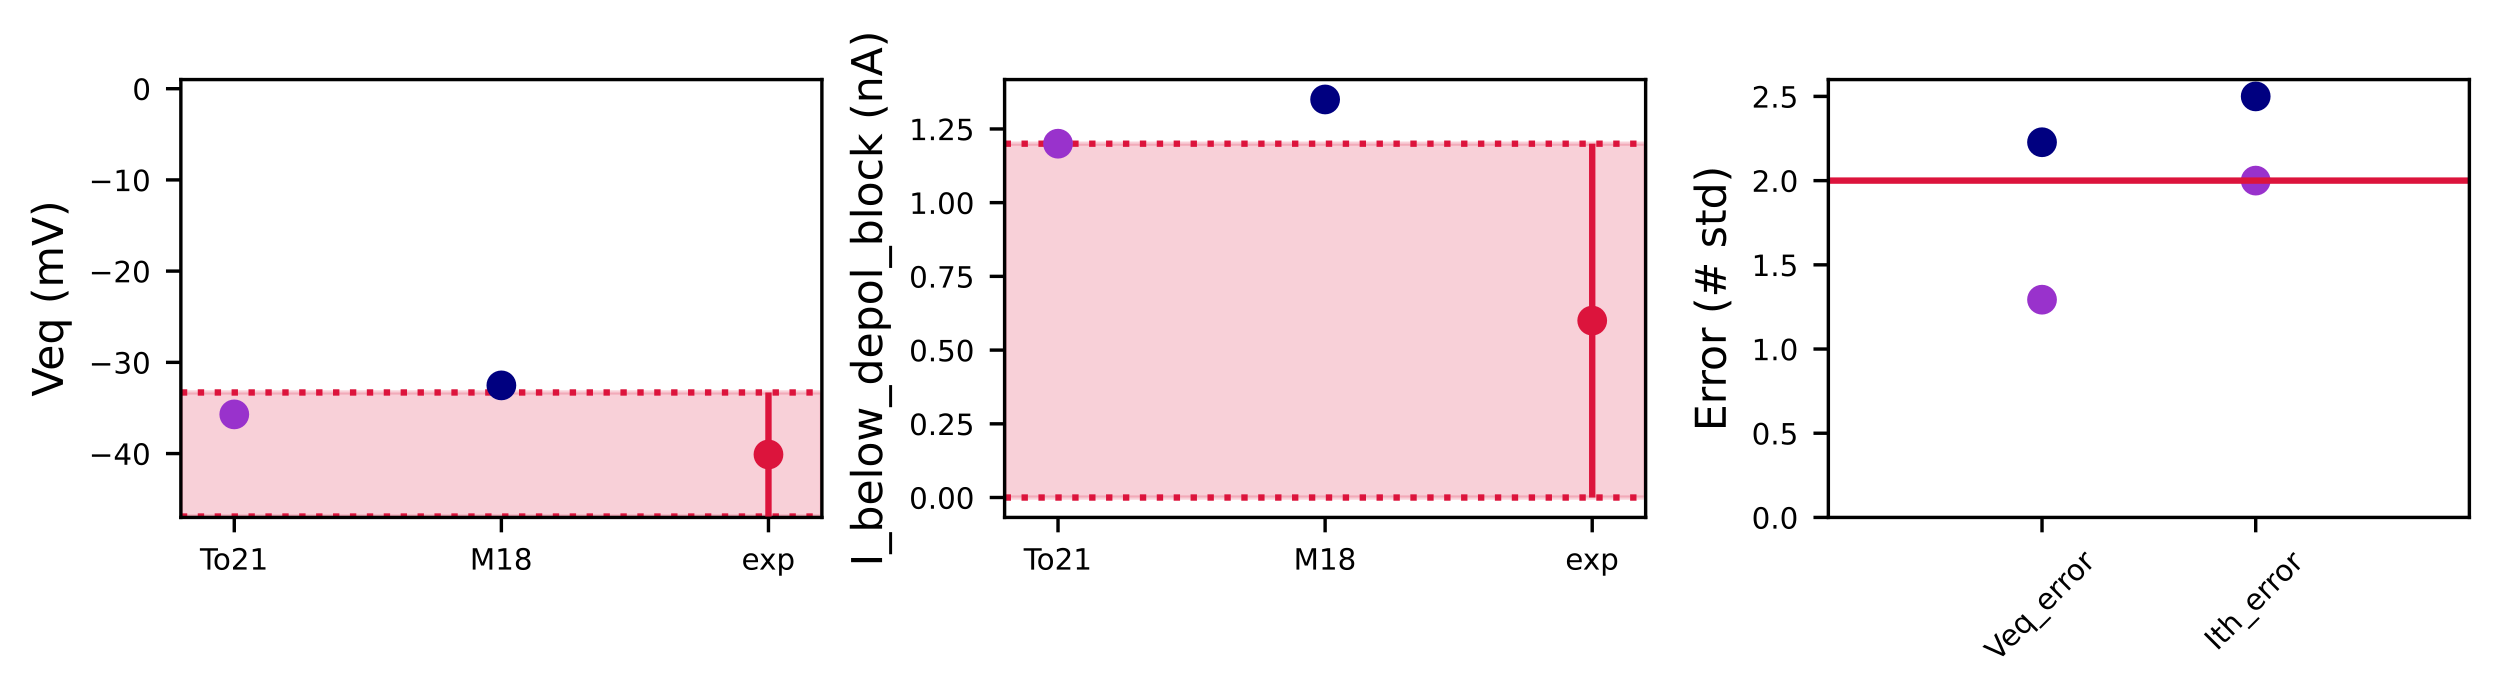 <?xml version="1.0" encoding="utf-8" standalone="no"?>
<!DOCTYPE svg PUBLIC "-//W3C//DTD SVG 1.1//EN"
        "http://www.w3.org/Graphics/SVG/1.1/DTD/svg11.dtd">
<!-- Created with matplotlib (https://matplotlib.org/) -->
<svg xmlns:xlink="http://www.w3.org/1999/xlink" height="164.053pt" version="1.1" viewBox="0 0 587.815 164.053"
     width="587.815pt" xmlns="http://www.w3.org/2000/svg">
    <defs>
        <style type="text/css">*{stroke-linecap:butt;stroke-linejoin:round;}</style>
    </defs>
    <g id="figure_1">
        <g id="patch_1">
            <path d="M 0 164.053
L 587.815 164.053 
L 587.815 0 
L 0 0 
z
" style="fill:#ffffff;"/>
        </g>
        <g id="axes_1">
            <g id="patch_2">
                <path d="M 42.525 121.661
L 193.247 121.661 
L 193.247 18.706 
L 42.525 18.706 
z
" style="fill:#ffffff;"/>
            </g>
            <g id="PolyCollection_1">
                <defs>
                    <path d="M 42.525 -42.607
L 42.525 -71.777 
L 193.247 -71.777 
L 193.247 -42.607 
L 193.247 -42.607 
L 42.525 -42.607 
z
" id="m787f47f85c" style="stroke:#dc143c;stroke-opacity:0.2;"/>
                </defs>
                <g clip-path="url(#pa147761343)">
                    <use style="fill:#dc143c;fill-opacity:0.2;stroke:#dc143c;stroke-opacity:0.2;" x="0"
                         xlink:href="#m787f47f85c" y="164.053"/>
                </g>
            </g>
            <g id="line2d_1">
                <path clip-path="url(#pa147761343)" d="M 42.525 92.276
L 193.247 92.276 
" style="fill:none;stroke:#dc143c;stroke-dasharray:1.5,2.475;stroke-dashoffset:0;stroke-width:1.5;"/>
            </g>
            <g id="line2d_2">
                <path clip-path="url(#pa147761343)" d="M 42.525 121.446
L 193.247 121.446 
" style="fill:none;stroke:#dc143c;stroke-dasharray:1.5,2.475;stroke-dashoffset:0;stroke-width:1.5;"/>
            </g>
            <g id="matplotlib.axis_1">
                <g id="xtick_1">
                    <g id="line2d_3">
                        <defs>
                            <path d="M 0 0
L 0 3.5 
" id="m1de68d883b" style="stroke:#000000;stroke-width:0.8;"/>
                        </defs>
                        <g>
                            <use style="stroke:#000000;stroke-width:0.8;" x="55.085" xlink:href="#m1de68d883b"
                                 y="121.661"/>
                        </g>
                    </g>
                    <g id="text_1">
                        <!-- To21 -->
                        <g transform="translate(47.017 133.934)scale(0.069 -0.069)">
                            <defs>
                                <path d="M -0.297 72.906
L 61.375 72.906 
L 61.375 64.594 
L 35.5 64.594 
L 35.5 0 
L 25.594 0 
L 25.594 64.594 
L -0.297 64.594 
z
" id="DejaVuSans-84"/>
                                <path d="M 30.609 48.391
Q 23.391 48.391 19.188 42.75 
Q 14.984 37.109 14.984 27.297 
Q 14.984 17.484 19.156 11.844 
Q 23.344 6.203 30.609 6.203 
Q 37.797 6.203 41.984 11.859 
Q 46.188 17.531 46.188 27.297 
Q 46.188 37.016 41.984 42.703 
Q 37.797 48.391 30.609 48.391 
z
M 30.609 56 
Q 42.328 56 49.016 48.375 
Q 55.719 40.766 55.719 27.297 
Q 55.719 13.875 49.016 6.219 
Q 42.328 -1.422 30.609 -1.422 
Q 18.844 -1.422 12.172 6.219 
Q 5.516 13.875 5.516 27.297 
Q 5.516 40.766 12.172 48.375 
Q 18.844 56 30.609 56 
z
" id="DejaVuSans-111"/>
                                <path d="M 19.188 8.297
L 53.609 8.297 
L 53.609 0 
L 7.328 0 
L 7.328 8.297 
Q 12.938 14.109 22.625 23.891 
Q 32.328 33.688 34.812 36.531 
Q 39.547 41.844 41.422 45.531 
Q 43.312 49.219 43.312 52.781 
Q 43.312 58.594 39.234 62.25 
Q 35.156 65.922 28.609 65.922 
Q 23.969 65.922 18.812 64.312 
Q 13.672 62.703 7.812 59.422 
L 7.812 69.391 
Q 13.766 71.781 18.938 73 
Q 24.125 74.219 28.422 74.219 
Q 39.75 74.219 46.484 68.547 
Q 53.219 62.891 53.219 53.422 
Q 53.219 48.922 51.531 44.891 
Q 49.859 40.875 45.406 35.406 
Q 44.188 33.984 37.641 27.219 
Q 31.109 20.453 19.188 8.297 
z
" id="DejaVuSans-50"/>
                                <path d="M 12.406 8.297
L 28.516 8.297 
L 28.516 63.922 
L 10.984 60.406 
L 10.984 69.391 
L 28.422 72.906 
L 38.281 72.906 
L 38.281 8.297 
L 54.391 8.297 
L 54.391 0 
L 12.406 0 
z
" id="DejaVuSans-49"/>
                            </defs>
                            <use xlink:href="#DejaVuSans-84"/>
                            <use x="44.084" xlink:href="#DejaVuSans-111"/>
                            <use x="105.266" xlink:href="#DejaVuSans-50"/>
                            <use x="168.889" xlink:href="#DejaVuSans-49"/>
                        </g>
                    </g>
                </g>
                <g id="xtick_2">
                    <g id="line2d_4">
                        <g>
                            <use style="stroke:#000000;stroke-width:0.8;" x="117.886" xlink:href="#m1de68d883b"
                                 y="121.661"/>
                        </g>
                    </g>
                    <g id="text_2">
                        <!-- M18 -->
                        <g transform="translate(110.476 133.934)scale(0.069 -0.069)">
                            <defs>
                                <path d="M 9.812 72.906
L 24.516 72.906 
L 43.109 23.297 
L 61.812 72.906 
L 76.516 72.906 
L 76.516 0 
L 66.891 0 
L 66.891 64.016 
L 48.094 14.016 
L 38.188 14.016 
L 19.391 64.016 
L 19.391 0 
L 9.812 0 
z
" id="DejaVuSans-77"/>
                                <path d="M 31.781 34.625
Q 24.75 34.625 20.719 30.859 
Q 16.703 27.094 16.703 20.516 
Q 16.703 13.922 20.719 10.156 
Q 24.75 6.391 31.781 6.391 
Q 38.812 6.391 42.859 10.172 
Q 46.922 13.969 46.922 20.516 
Q 46.922 27.094 42.891 30.859 
Q 38.875 34.625 31.781 34.625 
z
M 21.922 38.812 
Q 15.578 40.375 12.031 44.719 
Q 8.5 49.078 8.5 55.328 
Q 8.5 64.062 14.719 69.141 
Q 20.953 74.219 31.781 74.219 
Q 42.672 74.219 48.875 69.141 
Q 55.078 64.062 55.078 55.328 
Q 55.078 49.078 51.531 44.719 
Q 48 40.375 41.703 38.812 
Q 48.828 37.156 52.797 32.312 
Q 56.781 27.484 56.781 20.516 
Q 56.781 9.906 50.312 4.234 
Q 43.844 -1.422 31.781 -1.422 
Q 19.734 -1.422 13.25 4.234 
Q 6.781 9.906 6.781 20.516 
Q 6.781 27.484 10.781 32.312 
Q 14.797 37.156 21.922 38.812 
z
M 18.312 54.391 
Q 18.312 48.734 21.844 45.562 
Q 25.391 42.391 31.781 42.391 
Q 38.141 42.391 41.719 45.562 
Q 45.312 48.734 45.312 54.391 
Q 45.312 60.062 41.719 63.234 
Q 38.141 66.406 31.781 66.406 
Q 25.391 66.406 21.844 63.234 
Q 18.312 60.062 18.312 54.391 
z
" id="DejaVuSans-56"/>
                            </defs>
                            <use xlink:href="#DejaVuSans-77"/>
                            <use x="86.279" xlink:href="#DejaVuSans-49"/>
                            <use x="149.902" xlink:href="#DejaVuSans-56"/>
                        </g>
                    </g>
                </g>
                <g id="xtick_3">
                    <g id="line2d_5">
                        <g>
                            <use style="stroke:#000000;stroke-width:0.8;" x="180.687" xlink:href="#m1de68d883b"
                                 y="121.661"/>
                        </g>
                    </g>
                    <g id="text_3">
                        <!-- exp -->
                        <g transform="translate(174.356 133.934)scale(0.069 -0.069)">
                            <defs>
                                <path d="M 56.203 29.594
L 56.203 25.203 
L 14.891 25.203 
Q 15.484 15.922 20.484 11.062 
Q 25.484 6.203 34.422 6.203 
Q 39.594 6.203 44.453 7.469 
Q 49.312 8.734 54.109 11.281 
L 54.109 2.781 
Q 49.266 0.734 44.188 -0.344 
Q 39.109 -1.422 33.891 -1.422 
Q 20.797 -1.422 13.156 6.188 
Q 5.516 13.812 5.516 26.812 
Q 5.516 40.234 12.766 48.109 
Q 20.016 56 32.328 56 
Q 43.359 56 49.781 48.891 
Q 56.203 41.797 56.203 29.594 
z
M 47.219 32.234 
Q 47.125 39.594 43.094 43.984 
Q 39.062 48.391 32.422 48.391 
Q 24.906 48.391 20.391 44.141 
Q 15.875 39.891 15.188 32.172 
z
" id="DejaVuSans-101"/>
                                <path d="M 54.891 54.688
L 35.109 28.078 
L 55.906 0 
L 45.312 0 
L 29.391 21.484 
L 13.484 0 
L 2.875 0 
L 24.125 28.609 
L 4.688 54.688 
L 15.281 54.688 
L 29.781 35.203 
L 44.281 54.688 
z
" id="DejaVuSans-120"/>
                                <path d="M 18.109 8.203
L 18.109 -20.797 
L 9.078 -20.797 
L 9.078 54.688 
L 18.109 54.688 
L 18.109 46.391 
Q 20.953 51.266 25.266 53.625 
Q 29.594 56 35.594 56 
Q 45.562 56 51.781 48.094 
Q 58.016 40.188 58.016 27.297 
Q 58.016 14.406 51.781 6.484 
Q 45.562 -1.422 35.594 -1.422 
Q 29.594 -1.422 25.266 0.953 
Q 20.953 3.328 18.109 8.203 
z
M 48.688 27.297 
Q 48.688 37.203 44.609 42.844 
Q 40.531 48.484 33.406 48.484 
Q 26.266 48.484 22.188 42.844 
Q 18.109 37.203 18.109 27.297 
Q 18.109 17.391 22.188 11.75 
Q 26.266 6.109 33.406 6.109 
Q 40.531 6.109 44.609 11.75 
Q 48.688 17.391 48.688 27.297 
z
" id="DejaVuSans-112"/>
                            </defs>
                            <use xlink:href="#DejaVuSans-101"/>
                            <use x="59.773" xlink:href="#DejaVuSans-120"/>
                            <use x="118.953" xlink:href="#DejaVuSans-112"/>
                        </g>
                    </g>
                </g>
            </g>
            <g id="matplotlib.axis_2">
                <g id="ytick_1">
                    <g id="line2d_6">
                        <defs>
                            <path d="M 0 0
L -3.5 0 
" id="mc9e372efeb" style="stroke:#000000;stroke-width:0.8;"/>
                        </defs>
                        <g>
                            <use style="stroke:#000000;stroke-width:0.8;" x="42.525" xlink:href="#mc9e372efeb"
                                 y="106.647"/>
                        </g>
                    </g>
                    <g id="text_4">
                        <!-- −40 -->
                        <g transform="translate(20.878 109.283)scale(0.069 -0.069)">
                            <defs>
                                <path d="M 10.594 35.5
L 73.188 35.5 
L 73.188 27.203 
L 10.594 27.203 
z
" id="DejaVuSans-8722"/>
                                <path d="M 37.797 64.312
L 12.891 25.391 
L 37.797 25.391 
z
M 35.203 72.906 
L 47.609 72.906 
L 47.609 25.391 
L 58.016 25.391 
L 58.016 17.188 
L 47.609 17.188 
L 47.609 0 
L 37.797 0 
L 37.797 17.188 
L 4.891 17.188 
L 4.891 26.703 
z
" id="DejaVuSans-52"/>
                                <path d="M 31.781 66.406
Q 24.172 66.406 20.328 58.906 
Q 16.5 51.422 16.5 36.375 
Q 16.5 21.391 20.328 13.891 
Q 24.172 6.391 31.781 6.391 
Q 39.453 6.391 43.281 13.891 
Q 47.125 21.391 47.125 36.375 
Q 47.125 51.422 43.281 58.906 
Q 39.453 66.406 31.781 66.406 
z
M 31.781 74.219 
Q 44.047 74.219 50.516 64.516 
Q 56.984 54.828 56.984 36.375 
Q 56.984 17.969 50.516 8.266 
Q 44.047 -1.422 31.781 -1.422 
Q 19.531 -1.422 13.062 8.266 
Q 6.594 17.969 6.594 36.375 
Q 6.594 54.828 13.062 64.516 
Q 19.531 74.219 31.781 74.219 
z
" id="DejaVuSans-48"/>
                            </defs>
                            <use xlink:href="#DejaVuSans-8722"/>
                            <use x="83.789" xlink:href="#DejaVuSans-52"/>
                            <use x="147.412" xlink:href="#DejaVuSans-48"/>
                        </g>
                    </g>
                </g>
                <g id="ytick_2">
                    <g id="line2d_7">
                        <g>
                            <use style="stroke:#000000;stroke-width:0.8;" x="42.525" xlink:href="#mc9e372efeb"
                                 y="85.198"/>
                        </g>
                    </g>
                    <g id="text_5">
                        <!-- −30 -->
                        <g transform="translate(20.878 87.834)scale(0.069 -0.069)">
                            <defs>
                                <path d="M 40.578 39.312
Q 47.656 37.797 51.625 33 
Q 55.609 28.219 55.609 21.188 
Q 55.609 10.406 48.188 4.484 
Q 40.766 -1.422 27.094 -1.422 
Q 22.516 -1.422 17.656 -0.516 
Q 12.797 0.391 7.625 2.203 
L 7.625 11.719 
Q 11.719 9.328 16.594 8.109 
Q 21.484 6.891 26.812 6.891 
Q 36.078 6.891 40.938 10.547 
Q 45.797 14.203 45.797 21.188 
Q 45.797 27.641 41.281 31.266 
Q 36.766 34.906 28.719 34.906 
L 20.219 34.906 
L 20.219 43.016 
L 29.109 43.016 
Q 36.375 43.016 40.234 45.922 
Q 44.094 48.828 44.094 54.297 
Q 44.094 59.906 40.109 62.906 
Q 36.141 65.922 28.719 65.922 
Q 24.656 65.922 20.016 65.031 
Q 15.375 64.156 9.812 62.312 
L 9.812 71.094 
Q 15.438 72.656 20.344 73.438 
Q 25.25 74.219 29.594 74.219 
Q 40.828 74.219 47.359 69.109 
Q 53.906 64.016 53.906 55.328 
Q 53.906 49.266 50.438 45.094 
Q 46.969 40.922 40.578 39.312 
z
" id="DejaVuSans-51"/>
                            </defs>
                            <use xlink:href="#DejaVuSans-8722"/>
                            <use x="83.789" xlink:href="#DejaVuSans-51"/>
                            <use x="147.412" xlink:href="#DejaVuSans-48"/>
                        </g>
                    </g>
                </g>
                <g id="ytick_3">
                    <g id="line2d_8">
                        <g>
                            <use style="stroke:#000000;stroke-width:0.8;" x="42.525" xlink:href="#mc9e372efeb"
                                 y="63.749"/>
                        </g>
                    </g>
                    <g id="text_6">
                        <!-- −20 -->
                        <g transform="translate(20.878 66.386)scale(0.069 -0.069)">
                            <use xlink:href="#DejaVuSans-8722"/>
                            <use x="83.789" xlink:href="#DejaVuSans-50"/>
                            <use x="147.412" xlink:href="#DejaVuSans-48"/>
                        </g>
                    </g>
                </g>
                <g id="ytick_4">
                    <g id="line2d_9">
                        <g>
                            <use style="stroke:#000000;stroke-width:0.8;" x="42.525" xlink:href="#mc9e372efeb"
                                 y="42.3"/>
                        </g>
                    </g>
                    <g id="text_7">
                        <!-- −10 -->
                        <g transform="translate(20.878 44.937)scale(0.069 -0.069)">
                            <use xlink:href="#DejaVuSans-8722"/>
                            <use x="83.789" xlink:href="#DejaVuSans-49"/>
                            <use x="147.412" xlink:href="#DejaVuSans-48"/>
                        </g>
                    </g>
                </g>
                <g id="ytick_5">
                    <g id="line2d_10">
                        <g>
                            <use style="stroke:#000000;stroke-width:0.8;" x="42.525" xlink:href="#mc9e372efeb"
                                 y="20.851"/>
                        </g>
                    </g>
                    <g id="text_8">
                        <!-- 0 -->
                        <g transform="translate(31.109 23.488)scale(0.069 -0.069)">
                            <use xlink:href="#DejaVuSans-48"/>
                        </g>
                    </g>
                </g>
                <g id="text_9">
                    <!-- Veq (mV) -->
                    <g transform="translate(14.798 93.248)rotate(-90)scale(0.1 -0.1)">
                        <defs>
                            <path d="M 28.609 0
L 0.781 72.906 
L 11.078 72.906 
L 34.188 11.531 
L 57.328 72.906 
L 67.578 72.906 
L 39.797 0 
z
" id="DejaVuSans-86"/>
                            <path d="M 14.797 27.297
Q 14.797 17.391 18.875 11.75 
Q 22.953 6.109 30.078 6.109 
Q 37.203 6.109 41.297 11.75 
Q 45.406 17.391 45.406 27.297 
Q 45.406 37.203 41.297 42.844 
Q 37.203 48.484 30.078 48.484 
Q 22.953 48.484 18.875 42.844 
Q 14.797 37.203 14.797 27.297 
z
M 45.406 8.203 
Q 42.578 3.328 38.25 0.953 
Q 33.938 -1.422 27.875 -1.422 
Q 17.969 -1.422 11.734 6.484 
Q 5.516 14.406 5.516 27.297 
Q 5.516 40.188 11.734 48.094 
Q 17.969 56 27.875 56 
Q 33.938 56 38.25 53.625 
Q 42.578 51.266 45.406 46.391 
L 45.406 54.688 
L 54.391 54.688 
L 54.391 -20.797 
L 45.406 -20.797 
z
" id="DejaVuSans-113"/>
                            <path id="DejaVuSans-32"/>
                            <path d="M 31 75.875
Q 24.469 64.656 21.281 53.656 
Q 18.109 42.672 18.109 31.391 
Q 18.109 20.125 21.312 9.062 
Q 24.516 -2 31 -13.188 
L 23.188 -13.188 
Q 15.875 -1.703 12.234 9.375 
Q 8.594 20.453 8.594 31.391 
Q 8.594 42.281 12.203 53.312 
Q 15.828 64.359 23.188 75.875 
z
" id="DejaVuSans-40"/>
                            <path d="M 52 44.188
Q 55.375 50.25 60.062 53.125 
Q 64.75 56 71.094 56 
Q 79.641 56 84.281 50.016 
Q 88.922 44.047 88.922 33.016 
L 88.922 0 
L 79.891 0 
L 79.891 32.719 
Q 79.891 40.578 77.094 44.375 
Q 74.312 48.188 68.609 48.188 
Q 61.625 48.188 57.562 43.547 
Q 53.516 38.922 53.516 30.906 
L 53.516 0 
L 44.484 0 
L 44.484 32.719 
Q 44.484 40.625 41.703 44.406 
Q 38.922 48.188 33.109 48.188 
Q 26.219 48.188 22.156 43.531 
Q 18.109 38.875 18.109 30.906 
L 18.109 0 
L 9.078 0 
L 9.078 54.688 
L 18.109 54.688 
L 18.109 46.188 
Q 21.188 51.219 25.484 53.609 
Q 29.781 56 35.688 56 
Q 41.656 56 45.828 52.969 
Q 50 49.953 52 44.188 
z
" id="DejaVuSans-109"/>
                            <path d="M 8.016 75.875
L 15.828 75.875 
Q 23.141 64.359 26.781 53.312 
Q 30.422 42.281 30.422 31.391 
Q 30.422 20.453 26.781 9.375 
Q 23.141 -1.703 15.828 -13.188 
L 8.016 -13.188 
Q 14.5 -2 17.703 9.062 
Q 20.906 20.125 20.906 31.391 
Q 20.906 42.672 17.703 53.656 
Q 14.5 64.656 8.016 75.875 
z
" id="DejaVuSans-41"/>
                        </defs>
                        <use xlink:href="#DejaVuSans-86"/>
                        <use x="60.658" xlink:href="#DejaVuSans-101"/>
                        <use x="122.182" xlink:href="#DejaVuSans-113"/>
                        <use x="185.658" xlink:href="#DejaVuSans-32"/>
                        <use x="217.445" xlink:href="#DejaVuSans-40"/>
                        <use x="256.459" xlink:href="#DejaVuSans-109"/>
                        <use x="353.871" xlink:href="#DejaVuSans-86"/>
                        <use x="422.279" xlink:href="#DejaVuSans-41"/>
                    </g>
                </g>
            </g>
            <g id="line2d_11">
                <defs>
                    <path d="M 0 3
C 0.796 3 1.559 2.684 2.121 2.121 
C 2.684 1.559 3 0.796 3 0 
C 3 -0.796 2.684 -1.559 2.121 -2.121 
C 1.559 -2.684 0.796 -3 0 -3 
C -0.796 -3 -1.559 -2.684 -2.121 -2.121 
C -2.684 -1.559 -3 -0.796 -3 0 
C -3 0.796 -2.684 1.559 -2.121 2.121 
C -1.559 2.684 -0.796 3 0 3 
z
" id="m665c081717" style="stroke:#9932cc;"/>
                </defs>
                <g clip-path="url(#pa147761343)">
                    <use style="fill:#9932cc;stroke:#9932cc;" x="55.085" xlink:href="#m665c081717" y="97.433"/>
                </g>
            </g>
            <g id="line2d_12">
                <defs>
                    <path d="M 0 3
C 0.796 3 1.559 2.684 2.121 2.121 
C 2.684 1.559 3 0.796 3 0 
C 3 -0.796 2.684 -1.559 2.121 -2.121 
C 1.559 -2.684 0.796 -3 0 -3 
C -0.796 -3 -1.559 -2.684 -2.121 -2.121 
C -2.684 -1.559 -3 -0.796 -3 0 
C -3 0.796 -2.684 1.559 -2.121 2.121 
C -1.559 2.684 -0.796 3 0 3 
z
" id="mf4539ecb04" style="stroke:#000080;"/>
                </defs>
                <g clip-path="url(#pa147761343)">
                    <use style="fill:#000080;stroke:#000080;" x="117.886" xlink:href="#mf4539ecb04" y="90.614"/>
                </g>
            </g>
            <g id="patch_3">
                <path d="M 42.525 121.661
L 42.525 18.706 
" style="fill:none;stroke:#000000;stroke-linecap:square;stroke-linejoin:miter;stroke-width:0.8;"/>
            </g>
            <g id="patch_4">
                <path d="M 193.247 121.661
L 193.247 18.706 
" style="fill:none;stroke:#000000;stroke-linecap:square;stroke-linejoin:miter;stroke-width:0.8;"/>
            </g>
            <g id="patch_5">
                <path d="M 42.525 121.661
L 193.247 121.661 
" style="fill:none;stroke:#000000;stroke-linecap:square;stroke-linejoin:miter;stroke-width:0.8;"/>
            </g>
            <g id="patch_6">
                <path d="M 42.525 18.706
L 193.247 18.706 
" style="fill:none;stroke:#000000;stroke-linecap:square;stroke-linejoin:miter;stroke-width:0.8;"/>
            </g>
            <g id="LineCollection_1">
                <path clip-path="url(#pa147761343)" d="M 180.687 121.446
L 180.687 92.276 
" style="fill:none;stroke:#dc143c;stroke-width:1.5;"/>
            </g>
            <g id="line2d_13">
                <defs>
                    <path d="M 0 3
C 0.796 3 1.559 2.684 2.121 2.121 
C 2.684 1.559 3 0.796 3 0 
C 3 -0.796 2.684 -1.559 2.121 -2.121 
C 1.559 -2.684 0.796 -3 0 -3 
C -0.796 -3 -1.559 -2.684 -2.121 -2.121 
C -2.684 -1.559 -3 -0.796 -3 0 
C -3 0.796 -2.684 1.559 -2.121 2.121 
C -1.559 2.684 -0.796 3 0 3 
z
" id="m6e69b806d3" style="stroke:#dc143c;"/>
                </defs>
                <g clip-path="url(#pa147761343)">
                    <use style="fill:#dc143c;stroke:#dc143c;" x="180.687" xlink:href="#m6e69b806d3" y="106.861"/>
                </g>
            </g>
        </g>
        <g id="axes_2">
            <g id="patch_7">
                <path d="M 236.209 121.661
L 386.931 121.661 
L 386.931 18.706 
L 236.209 18.706 
z
" style="fill:#ffffff;"/>
            </g>
            <g id="PolyCollection_2">
                <defs>
                    <path d="M 236.209 -47.072
L 236.209 -130.268 
L 386.931 -130.268 
L 386.931 -47.072 
L 386.931 -47.072 
L 236.209 -47.072 
z
" id="m2ee4c08c27" style="stroke:#dc143c;stroke-opacity:0.2;"/>
                </defs>
                <g clip-path="url(#p641a1b8473)">
                    <use style="fill:#dc143c;fill-opacity:0.2;stroke:#dc143c;stroke-opacity:0.2;" x="0"
                         xlink:href="#m2ee4c08c27" y="164.053"/>
                </g>
            </g>
            <g id="line2d_14">
                <path clip-path="url(#p641a1b8473)" d="M 236.209 33.786
L 386.931 33.786 
" style="fill:none;stroke:#dc143c;stroke-dasharray:1.5,2.475;stroke-dashoffset:0;stroke-width:1.5;"/>
            </g>
            <g id="line2d_15">
                <path clip-path="url(#p641a1b8473)" d="M 236.209 116.981
L 386.931 116.981 
" style="fill:none;stroke:#dc143c;stroke-dasharray:1.5,2.475;stroke-dashoffset:0;stroke-width:1.5;"/>
            </g>
            <g id="matplotlib.axis_3">
                <g id="xtick_4">
                    <g id="line2d_16">
                        <g>
                            <use style="stroke:#000000;stroke-width:0.8;" x="248.769" xlink:href="#m1de68d883b"
                                 y="121.661"/>
                        </g>
                    </g>
                    <g id="text_10">
                        <!-- To21 -->
                        <g transform="translate(240.7 133.934)scale(0.069 -0.069)">
                            <use xlink:href="#DejaVuSans-84"/>
                            <use x="44.084" xlink:href="#DejaVuSans-111"/>
                            <use x="105.266" xlink:href="#DejaVuSans-50"/>
                            <use x="168.889" xlink:href="#DejaVuSans-49"/>
                        </g>
                    </g>
                </g>
                <g id="xtick_5">
                    <g id="line2d_17">
                        <g>
                            <use style="stroke:#000000;stroke-width:0.8;" x="311.57" xlink:href="#m1de68d883b"
                                 y="121.661"/>
                        </g>
                    </g>
                    <g id="text_11">
                        <!-- M18 -->
                        <g transform="translate(304.16 133.934)scale(0.069 -0.069)">
                            <use xlink:href="#DejaVuSans-77"/>
                            <use x="86.279" xlink:href="#DejaVuSans-49"/>
                            <use x="149.902" xlink:href="#DejaVuSans-56"/>
                        </g>
                    </g>
                </g>
                <g id="xtick_6">
                    <g id="line2d_18">
                        <g>
                            <use style="stroke:#000000;stroke-width:0.8;" x="374.371" xlink:href="#m1de68d883b"
                                 y="121.661"/>
                        </g>
                    </g>
                    <g id="text_12">
                        <!-- exp -->
                        <g transform="translate(368.04 133.934)scale(0.069 -0.069)">
                            <use xlink:href="#DejaVuSans-101"/>
                            <use x="59.773" xlink:href="#DejaVuSans-120"/>
                            <use x="118.953" xlink:href="#DejaVuSans-112"/>
                        </g>
                    </g>
                </g>
            </g>
            <g id="matplotlib.axis_4">
                <g id="ytick_6">
                    <g id="line2d_19">
                        <g>
                            <use style="stroke:#000000;stroke-width:0.8;" x="236.209" xlink:href="#mc9e372efeb"
                                 y="116.981"/>
                        </g>
                    </g>
                    <g id="text_13">
                        <!-- 0.00 -->
                        <g transform="translate(213.756 119.618)scale(0.069 -0.069)">
                            <defs>
                                <path d="M 10.688 12.406
L 21 12.406 
L 21 0 
L 10.688 0 
z
" id="DejaVuSans-46"/>
                            </defs>
                            <use xlink:href="#DejaVuSans-48"/>
                            <use x="63.623" xlink:href="#DejaVuSans-46"/>
                            <use x="95.41" xlink:href="#DejaVuSans-48"/>
                            <use x="159.033" xlink:href="#DejaVuSans-48"/>
                        </g>
                    </g>
                </g>
                <g id="ytick_7">
                    <g id="line2d_20">
                        <g>
                            <use style="stroke:#000000;stroke-width:0.8;" x="236.209" xlink:href="#mc9e372efeb"
                                 y="99.649"/>
                        </g>
                    </g>
                    <g id="text_14">
                        <!-- 0.25 -->
                        <g transform="translate(213.756 102.285)scale(0.069 -0.069)">
                            <defs>
                                <path d="M 10.797 72.906
L 49.516 72.906 
L 49.516 64.594 
L 19.828 64.594 
L 19.828 46.734 
Q 21.969 47.469 24.109 47.828 
Q 26.266 48.188 28.422 48.188 
Q 40.625 48.188 47.75 41.5 
Q 54.891 34.812 54.891 23.391 
Q 54.891 11.625 47.562 5.094 
Q 40.234 -1.422 26.906 -1.422 
Q 22.312 -1.422 17.547 -0.641 
Q 12.797 0.141 7.719 1.703 
L 7.719 11.625 
Q 12.109 9.234 16.797 8.062 
Q 21.484 6.891 26.703 6.891 
Q 35.156 6.891 40.078 11.328 
Q 45.016 15.766 45.016 23.391 
Q 45.016 31 40.078 35.438 
Q 35.156 39.891 26.703 39.891 
Q 22.75 39.891 18.812 39.016 
Q 14.891 38.141 10.797 36.281 
z
" id="DejaVuSans-53"/>
                            </defs>
                            <use xlink:href="#DejaVuSans-48"/>
                            <use x="63.623" xlink:href="#DejaVuSans-46"/>
                            <use x="95.41" xlink:href="#DejaVuSans-50"/>
                            <use x="159.033" xlink:href="#DejaVuSans-53"/>
                        </g>
                    </g>
                </g>
                <g id="ytick_8">
                    <g id="line2d_21">
                        <g>
                            <use style="stroke:#000000;stroke-width:0.8;" x="236.209" xlink:href="#mc9e372efeb"
                                 y="82.316"/>
                        </g>
                    </g>
                    <g id="text_15">
                        <!-- 0.50 -->
                        <g transform="translate(213.756 84.953)scale(0.069 -0.069)">
                            <use xlink:href="#DejaVuSans-48"/>
                            <use x="63.623" xlink:href="#DejaVuSans-46"/>
                            <use x="95.41" xlink:href="#DejaVuSans-53"/>
                            <use x="159.033" xlink:href="#DejaVuSans-48"/>
                        </g>
                    </g>
                </g>
                <g id="ytick_9">
                    <g id="line2d_22">
                        <g>
                            <use style="stroke:#000000;stroke-width:0.8;" x="236.209" xlink:href="#mc9e372efeb"
                                 y="64.984"/>
                        </g>
                    </g>
                    <g id="text_16">
                        <!-- 0.75 -->
                        <g transform="translate(213.756 67.621)scale(0.069 -0.069)">
                            <defs>
                                <path d="M 8.203 72.906
L 55.078 72.906 
L 55.078 68.703 
L 28.609 0 
L 18.312 0 
L 43.219 64.594 
L 8.203 64.594 
z
" id="DejaVuSans-55"/>
                            </defs>
                            <use xlink:href="#DejaVuSans-48"/>
                            <use x="63.623" xlink:href="#DejaVuSans-46"/>
                            <use x="95.41" xlink:href="#DejaVuSans-55"/>
                            <use x="159.033" xlink:href="#DejaVuSans-53"/>
                        </g>
                    </g>
                </g>
                <g id="ytick_10">
                    <g id="line2d_23">
                        <g>
                            <use style="stroke:#000000;stroke-width:0.8;" x="236.209" xlink:href="#mc9e372efeb"
                                 y="47.651"/>
                        </g>
                    </g>
                    <g id="text_17">
                        <!-- 1.00 -->
                        <g transform="translate(213.756 50.288)scale(0.069 -0.069)">
                            <use xlink:href="#DejaVuSans-49"/>
                            <use x="63.623" xlink:href="#DejaVuSans-46"/>
                            <use x="95.41" xlink:href="#DejaVuSans-48"/>
                            <use x="159.033" xlink:href="#DejaVuSans-48"/>
                        </g>
                    </g>
                </g>
                <g id="ytick_11">
                    <g id="line2d_24">
                        <g>
                            <use style="stroke:#000000;stroke-width:0.8;" x="236.209" xlink:href="#mc9e372efeb"
                                 y="30.319"/>
                        </g>
                    </g>
                    <g id="text_18">
                        <!-- 1.25 -->
                        <g transform="translate(213.756 32.956)scale(0.069 -0.069)">
                            <use xlink:href="#DejaVuSans-49"/>
                            <use x="63.623" xlink:href="#DejaVuSans-46"/>
                            <use x="95.41" xlink:href="#DejaVuSans-50"/>
                            <use x="159.033" xlink:href="#DejaVuSans-53"/>
                        </g>
                    </g>
                </g>
                <g id="text_19">
                    <!-- I_below_depol_block (nA) -->
                    <g transform="translate(207.398 133.167)rotate(-90)scale(0.1 -0.1)">
                        <defs>
                            <path d="M 9.812 72.906
L 19.672 72.906 
L 19.672 0 
L 9.812 0 
z
" id="DejaVuSans-73"/>
                            <path d="M 50.984 -16.609
L 50.984 -23.578 
L -0.984 -23.578 
L -0.984 -16.609 
z
" id="DejaVuSans-95"/>
                            <path d="M 48.688 27.297
Q 48.688 37.203 44.609 42.844 
Q 40.531 48.484 33.406 48.484 
Q 26.266 48.484 22.188 42.844 
Q 18.109 37.203 18.109 27.297 
Q 18.109 17.391 22.188 11.75 
Q 26.266 6.109 33.406 6.109 
Q 40.531 6.109 44.609 11.75 
Q 48.688 17.391 48.688 27.297 
z
M 18.109 46.391 
Q 20.953 51.266 25.266 53.625 
Q 29.594 56 35.594 56 
Q 45.562 56 51.781 48.094 
Q 58.016 40.188 58.016 27.297 
Q 58.016 14.406 51.781 6.484 
Q 45.562 -1.422 35.594 -1.422 
Q 29.594 -1.422 25.266 0.953 
Q 20.953 3.328 18.109 8.203 
L 18.109 0 
L 9.078 0 
L 9.078 75.984 
L 18.109 75.984 
z
" id="DejaVuSans-98"/>
                            <path d="M 9.422 75.984
L 18.406 75.984 
L 18.406 0 
L 9.422 0 
z
" id="DejaVuSans-108"/>
                            <path d="M 4.203 54.688
L 13.188 54.688 
L 24.422 12.016 
L 35.594 54.688 
L 46.188 54.688 
L 57.422 12.016 
L 68.609 54.688 
L 77.594 54.688 
L 63.281 0 
L 52.688 0 
L 40.922 44.828 
L 29.109 0 
L 18.5 0 
z
" id="DejaVuSans-119"/>
                            <path d="M 45.406 46.391
L 45.406 75.984 
L 54.391 75.984 
L 54.391 0 
L 45.406 0 
L 45.406 8.203 
Q 42.578 3.328 38.25 0.953 
Q 33.938 -1.422 27.875 -1.422 
Q 17.969 -1.422 11.734 6.484 
Q 5.516 14.406 5.516 27.297 
Q 5.516 40.188 11.734 48.094 
Q 17.969 56 27.875 56 
Q 33.938 56 38.25 53.625 
Q 42.578 51.266 45.406 46.391 
z
M 14.797 27.297 
Q 14.797 17.391 18.875 11.75 
Q 22.953 6.109 30.078 6.109 
Q 37.203 6.109 41.297 11.75 
Q 45.406 17.391 45.406 27.297 
Q 45.406 37.203 41.297 42.844 
Q 37.203 48.484 30.078 48.484 
Q 22.953 48.484 18.875 42.844 
Q 14.797 37.203 14.797 27.297 
z
" id="DejaVuSans-100"/>
                            <path d="M 48.781 52.594
L 48.781 44.188 
Q 44.969 46.297 41.141 47.344 
Q 37.312 48.391 33.406 48.391 
Q 24.656 48.391 19.812 42.844 
Q 14.984 37.312 14.984 27.297 
Q 14.984 17.281 19.812 11.734 
Q 24.656 6.203 33.406 6.203 
Q 37.312 6.203 41.141 7.25 
Q 44.969 8.297 48.781 10.406 
L 48.781 2.094 
Q 45.016 0.344 40.984 -0.531 
Q 36.969 -1.422 32.422 -1.422 
Q 20.062 -1.422 12.781 6.344 
Q 5.516 14.109 5.516 27.297 
Q 5.516 40.672 12.859 48.328 
Q 20.219 56 33.016 56 
Q 37.156 56 41.109 55.141 
Q 45.062 54.297 48.781 52.594 
z
" id="DejaVuSans-99"/>
                            <path d="M 9.078 75.984
L 18.109 75.984 
L 18.109 31.109 
L 44.922 54.688 
L 56.391 54.688 
L 27.391 29.109 
L 57.625 0 
L 45.906 0 
L 18.109 26.703 
L 18.109 0 
L 9.078 0 
z
" id="DejaVuSans-107"/>
                            <path d="M 54.891 33.016
L 54.891 0 
L 45.906 0 
L 45.906 32.719 
Q 45.906 40.484 42.875 44.328 
Q 39.844 48.188 33.797 48.188 
Q 26.516 48.188 22.312 43.547 
Q 18.109 38.922 18.109 30.906 
L 18.109 0 
L 9.078 0 
L 9.078 54.688 
L 18.109 54.688 
L 18.109 46.188 
Q 21.344 51.125 25.703 53.562 
Q 30.078 56 35.797 56 
Q 45.219 56 50.047 50.172 
Q 54.891 44.344 54.891 33.016 
z
" id="DejaVuSans-110"/>
                            <path d="M 34.188 63.188
L 20.797 26.906 
L 47.609 26.906 
z
M 28.609 72.906 
L 39.797 72.906 
L 67.578 0 
L 57.328 0 
L 50.688 18.703 
L 17.828 18.703 
L 11.188 0 
L 0.781 0 
z
" id="DejaVuSans-65"/>
                        </defs>
                        <use xlink:href="#DejaVuSans-73"/>
                        <use x="29.492" xlink:href="#DejaVuSans-95"/>
                        <use x="79.492" xlink:href="#DejaVuSans-98"/>
                        <use x="142.969" xlink:href="#DejaVuSans-101"/>
                        <use x="204.492" xlink:href="#DejaVuSans-108"/>
                        <use x="232.275" xlink:href="#DejaVuSans-111"/>
                        <use x="293.457" xlink:href="#DejaVuSans-119"/>
                        <use x="375.244" xlink:href="#DejaVuSans-95"/>
                        <use x="425.244" xlink:href="#DejaVuSans-100"/>
                        <use x="488.721" xlink:href="#DejaVuSans-101"/>
                        <use x="550.244" xlink:href="#DejaVuSans-112"/>
                        <use x="613.721" xlink:href="#DejaVuSans-111"/>
                        <use x="674.902" xlink:href="#DejaVuSans-108"/>
                        <use x="702.686" xlink:href="#DejaVuSans-95"/>
                        <use x="752.686" xlink:href="#DejaVuSans-98"/>
                        <use x="816.162" xlink:href="#DejaVuSans-108"/>
                        <use x="843.945" xlink:href="#DejaVuSans-111"/>
                        <use x="905.127" xlink:href="#DejaVuSans-99"/>
                        <use x="960.107" xlink:href="#DejaVuSans-107"/>
                        <use x="1018.018" xlink:href="#DejaVuSans-32"/>
                        <use x="1049.805" xlink:href="#DejaVuSans-40"/>
                        <use x="1088.818" xlink:href="#DejaVuSans-110"/>
                        <use x="1152.197" xlink:href="#DejaVuSans-65"/>
                        <use x="1220.605" xlink:href="#DejaVuSans-41"/>
                    </g>
                </g>
            </g>
            <g id="line2d_25">
                <g clip-path="url(#p641a1b8473)">
                    <use style="fill:#9932cc;stroke:#9932cc;" x="248.769" xlink:href="#m665c081717" y="33.786"/>
                </g>
            </g>
            <g id="line2d_26">
                <g clip-path="url(#p641a1b8473)">
                    <use style="fill:#000080;stroke:#000080;" x="311.57" xlink:href="#mf4539ecb04" y="23.386"/>
                </g>
            </g>
            <g id="patch_8">
                <path d="M 236.209 121.661
L 236.209 18.706 
" style="fill:none;stroke:#000000;stroke-linecap:square;stroke-linejoin:miter;stroke-width:0.8;"/>
            </g>
            <g id="patch_9">
                <path d="M 386.931 121.661
L 386.931 18.706 
" style="fill:none;stroke:#000000;stroke-linecap:square;stroke-linejoin:miter;stroke-width:0.8;"/>
            </g>
            <g id="patch_10">
                <path d="M 236.209 121.661
L 386.931 121.661 
" style="fill:none;stroke:#000000;stroke-linecap:square;stroke-linejoin:miter;stroke-width:0.8;"/>
            </g>
            <g id="patch_11">
                <path d="M 236.209 18.706
L 386.931 18.706 
" style="fill:none;stroke:#000000;stroke-linecap:square;stroke-linejoin:miter;stroke-width:0.8;"/>
            </g>
            <g id="LineCollection_2">
                <path clip-path="url(#p641a1b8473)" d="M 374.371 116.981
L 374.371 33.786 
" style="fill:none;stroke:#dc143c;stroke-width:1.5;"/>
            </g>
            <g id="line2d_27">
                <g clip-path="url(#p641a1b8473)">
                    <use style="fill:#dc143c;stroke:#dc143c;" x="374.371" xlink:href="#m6e69b806d3" y="75.383"/>
                </g>
            </g>
        </g>
        <g id="axes_3">
            <g id="patch_12">
                <path d="M 429.892 121.661
L 580.615 121.661 
L 580.615 18.706 
L 429.892 18.706 
z
" style="fill:#ffffff;"/>
            </g>
            <g id="line2d_28">
                <g clip-path="url(#pc7fcc47083)">
                    <use style="fill:#9932cc;stroke:#9932cc;" x="480.133" xlink:href="#m665c081717" y="70.465"/>
                </g>
            </g>
            <g id="line2d_29">
                <g clip-path="url(#pc7fcc47083)">
                    <use style="fill:#9932cc;stroke:#9932cc;" x="530.374" xlink:href="#m665c081717" y="42.465"/>
                </g>
            </g>
            <g id="line2d_30">
                <g clip-path="url(#pc7fcc47083)">
                    <use style="fill:#000080;stroke:#000080;" x="480.133" xlink:href="#mf4539ecb04" y="33.443"/>
                </g>
            </g>
            <g id="line2d_31">
                <g clip-path="url(#pc7fcc47083)">
                    <use style="fill:#000080;stroke:#000080;" x="530.374" xlink:href="#mf4539ecb04" y="22.666"/>
                </g>
            </g>
            <g id="matplotlib.axis_5">
                <g id="xtick_7">
                    <g id="line2d_32">
                        <g>
                            <use style="stroke:#000000;stroke-width:0.8;" x="480.133" xlink:href="#m1de68d883b"
                                 y="121.661"/>
                        </g>
                    </g>
                    <g id="text_20">
                        <!-- Veq_error -->
                        <g transform="translate(469.629 155.696)rotate(-45)scale(0.069 -0.069)">
                            <defs>
                                <path d="M 41.109 46.297
Q 39.594 47.172 37.812 47.578 
Q 36.031 48 33.891 48 
Q 26.266 48 22.188 43.047 
Q 18.109 38.094 18.109 28.812 
L 18.109 0 
L 9.078 0 
L 9.078 54.688 
L 18.109 54.688 
L 18.109 46.188 
Q 20.953 51.172 25.484 53.578 
Q 30.031 56 36.531 56 
Q 37.453 56 38.578 55.875 
Q 39.703 55.766 41.062 55.516 
z
" id="DejaVuSans-114"/>
                            </defs>
                            <use xlink:href="#DejaVuSans-86"/>
                            <use x="60.658" xlink:href="#DejaVuSans-101"/>
                            <use x="122.182" xlink:href="#DejaVuSans-113"/>
                            <use x="185.658" xlink:href="#DejaVuSans-95"/>
                            <use x="235.658" xlink:href="#DejaVuSans-101"/>
                            <use x="297.182" xlink:href="#DejaVuSans-114"/>
                            <use x="336.545" xlink:href="#DejaVuSans-114"/>
                            <use x="375.408" xlink:href="#DejaVuSans-111"/>
                            <use x="436.59" xlink:href="#DejaVuSans-114"/>
                        </g>
                    </g>
                </g>
                <g id="xtick_8">
                    <g id="line2d_33">
                        <g>
                            <use style="stroke:#000000;stroke-width:0.8;" x="530.374" xlink:href="#m1de68d883b"
                                 y="121.661"/>
                        </g>
                    </g>
                    <g id="text_21">
                        <!-- Ith_error -->
                        <g transform="translate(521.253 153.203)rotate(-45)scale(0.069 -0.069)">
                            <defs>
                                <path d="M 18.312 70.219
L 18.312 54.688 
L 36.812 54.688 
L 36.812 47.703 
L 18.312 47.703 
L 18.312 18.016 
Q 18.312 11.328 20.141 9.422 
Q 21.969 7.516 27.594 7.516 
L 36.812 7.516 
L 36.812 0 
L 27.594 0 
Q 17.188 0 13.234 3.875 
Q 9.281 7.766 9.281 18.016 
L 9.281 47.703 
L 2.688 47.703 
L 2.688 54.688 
L 9.281 54.688 
L 9.281 70.219 
z
" id="DejaVuSans-116"/>
                                <path d="M 54.891 33.016
L 54.891 0 
L 45.906 0 
L 45.906 32.719 
Q 45.906 40.484 42.875 44.328 
Q 39.844 48.188 33.797 48.188 
Q 26.516 48.188 22.312 43.547 
Q 18.109 38.922 18.109 30.906 
L 18.109 0 
L 9.078 0 
L 9.078 75.984 
L 18.109 75.984 
L 18.109 46.188 
Q 21.344 51.125 25.703 53.562 
Q 30.078 56 35.797 56 
Q 45.219 56 50.047 50.172 
Q 54.891 44.344 54.891 33.016 
z
" id="DejaVuSans-104"/>
                            </defs>
                            <use xlink:href="#DejaVuSans-73"/>
                            <use x="29.492" xlink:href="#DejaVuSans-116"/>
                            <use x="68.701" xlink:href="#DejaVuSans-104"/>
                            <use x="132.08" xlink:href="#DejaVuSans-95"/>
                            <use x="182.08" xlink:href="#DejaVuSans-101"/>
                            <use x="243.604" xlink:href="#DejaVuSans-114"/>
                            <use x="282.967" xlink:href="#DejaVuSans-114"/>
                            <use x="321.83" xlink:href="#DejaVuSans-111"/>
                            <use x="383.012" xlink:href="#DejaVuSans-114"/>
                        </g>
                    </g>
                </g>
            </g>
            <g id="matplotlib.axis_6">
                <g id="ytick_12">
                    <g id="line2d_34">
                        <g>
                            <use style="stroke:#000000;stroke-width:0.8;" x="429.892" xlink:href="#mc9e372efeb"
                                 y="121.661"/>
                        </g>
                    </g>
                    <g id="text_22">
                        <!-- 0.0 -->
                        <g transform="translate(411.856 124.297)scale(0.069 -0.069)">
                            <use xlink:href="#DejaVuSans-48"/>
                            <use x="63.623" xlink:href="#DejaVuSans-46"/>
                            <use x="95.41" xlink:href="#DejaVuSans-48"/>
                        </g>
                    </g>
                </g>
                <g id="ytick_13">
                    <g id="line2d_35">
                        <g>
                            <use style="stroke:#000000;stroke-width:0.8;" x="429.892" xlink:href="#mc9e372efeb"
                                 y="101.862"/>
                        </g>
                    </g>
                    <g id="text_23">
                        <!-- 0.5 -->
                        <g transform="translate(411.856 104.499)scale(0.069 -0.069)">
                            <use xlink:href="#DejaVuSans-48"/>
                            <use x="63.623" xlink:href="#DejaVuSans-46"/>
                            <use x="95.41" xlink:href="#DejaVuSans-53"/>
                        </g>
                    </g>
                </g>
                <g id="ytick_14">
                    <g id="line2d_36">
                        <g>
                            <use style="stroke:#000000;stroke-width:0.8;" x="429.892" xlink:href="#mc9e372efeb"
                                 y="82.063"/>
                        </g>
                    </g>
                    <g id="text_24">
                        <!-- 1.0 -->
                        <g transform="translate(411.856 84.7)scale(0.069 -0.069)">
                            <use xlink:href="#DejaVuSans-49"/>
                            <use x="63.623" xlink:href="#DejaVuSans-46"/>
                            <use x="95.41" xlink:href="#DejaVuSans-48"/>
                        </g>
                    </g>
                </g>
                <g id="ytick_15">
                    <g id="line2d_37">
                        <g>
                            <use style="stroke:#000000;stroke-width:0.8;" x="429.892" xlink:href="#mc9e372efeb"
                                 y="62.264"/>
                        </g>
                    </g>
                    <g id="text_25">
                        <!-- 1.5 -->
                        <g transform="translate(411.856 64.901)scale(0.069 -0.069)">
                            <use xlink:href="#DejaVuSans-49"/>
                            <use x="63.623" xlink:href="#DejaVuSans-46"/>
                            <use x="95.41" xlink:href="#DejaVuSans-53"/>
                        </g>
                    </g>
                </g>
                <g id="ytick_16">
                    <g id="line2d_38">
                        <g>
                            <use style="stroke:#000000;stroke-width:0.8;" x="429.892" xlink:href="#mc9e372efeb"
                                 y="42.465"/>
                        </g>
                    </g>
                    <g id="text_26">
                        <!-- 2.0 -->
                        <g transform="translate(411.856 45.102)scale(0.069 -0.069)">
                            <use xlink:href="#DejaVuSans-50"/>
                            <use x="63.623" xlink:href="#DejaVuSans-46"/>
                            <use x="95.41" xlink:href="#DejaVuSans-48"/>
                        </g>
                    </g>
                </g>
                <g id="ytick_17">
                    <g id="line2d_39">
                        <g>
                            <use style="stroke:#000000;stroke-width:0.8;" x="429.892" xlink:href="#mc9e372efeb"
                                 y="22.666"/>
                        </g>
                    </g>
                    <g id="text_27">
                        <!-- 2.5 -->
                        <g transform="translate(411.856 25.303)scale(0.069 -0.069)">
                            <use xlink:href="#DejaVuSans-50"/>
                            <use x="63.623" xlink:href="#DejaVuSans-46"/>
                            <use x="95.41" xlink:href="#DejaVuSans-53"/>
                        </g>
                    </g>
                </g>
                <g id="text_28">
                    <!-- Error (# std) -->
                    <g transform="translate(405.776 101.377)rotate(-90)scale(0.1 -0.1)">
                        <defs>
                            <path d="M 9.812 72.906
L 55.906 72.906 
L 55.906 64.594 
L 19.672 64.594 
L 19.672 43.016 
L 54.391 43.016 
L 54.391 34.719 
L 19.672 34.719 
L 19.672 8.297 
L 56.781 8.297 
L 56.781 0 
L 9.812 0 
z
" id="DejaVuSans-69"/>
                            <path d="M 51.125 44
L 36.922 44 
L 32.812 27.688 
L 47.125 27.688 
z
M 43.797 71.781 
L 38.719 51.516 
L 52.984 51.516 
L 58.109 71.781 
L 65.922 71.781 
L 60.891 51.516 
L 76.125 51.516 
L 76.125 44 
L 58.984 44 
L 54.984 27.688 
L 70.516 27.688 
L 70.516 20.219 
L 53.078 20.219 
L 48 0 
L 40.188 0 
L 45.219 20.219 
L 30.906 20.219 
L 25.875 0 
L 18.016 0 
L 23.094 20.219 
L 7.719 20.219 
L 7.719 27.688 
L 24.906 27.688 
L 29 44 
L 13.281 44 
L 13.281 51.516 
L 30.906 51.516 
L 35.891 71.781 
z
" id="DejaVuSans-35"/>
                            <path d="M 44.281 53.078
L 44.281 44.578 
Q 40.484 46.531 36.375 47.5 
Q 32.281 48.484 27.875 48.484 
Q 21.188 48.484 17.844 46.438 
Q 14.5 44.391 14.5 40.281 
Q 14.5 37.156 16.891 35.375 
Q 19.281 33.594 26.516 31.984 
L 29.594 31.297 
Q 39.156 29.25 43.188 25.516 
Q 47.219 21.781 47.219 15.094 
Q 47.219 7.469 41.188 3.016 
Q 35.156 -1.422 24.609 -1.422 
Q 20.219 -1.422 15.453 -0.562 
Q 10.688 0.297 5.422 2 
L 5.422 11.281 
Q 10.406 8.688 15.234 7.391 
Q 20.062 6.109 24.812 6.109 
Q 31.156 6.109 34.562 8.281 
Q 37.984 10.453 37.984 14.406 
Q 37.984 18.062 35.516 20.016 
Q 33.062 21.969 24.703 23.781 
L 21.578 24.516 
Q 13.234 26.266 9.516 29.906 
Q 5.812 33.547 5.812 39.891 
Q 5.812 47.609 11.281 51.797 
Q 16.75 56 26.812 56 
Q 31.781 56 36.172 55.266 
Q 40.578 54.547 44.281 53.078 
z
" id="DejaVuSans-115"/>
                        </defs>
                        <use xlink:href="#DejaVuSans-69"/>
                        <use x="63.184" xlink:href="#DejaVuSans-114"/>
                        <use x="102.547" xlink:href="#DejaVuSans-114"/>
                        <use x="141.41" xlink:href="#DejaVuSans-111"/>
                        <use x="202.592" xlink:href="#DejaVuSans-114"/>
                        <use x="243.705" xlink:href="#DejaVuSans-32"/>
                        <use x="275.492" xlink:href="#DejaVuSans-40"/>
                        <use x="314.506" xlink:href="#DejaVuSans-35"/>
                        <use x="398.295" xlink:href="#DejaVuSans-32"/>
                        <use x="430.082" xlink:href="#DejaVuSans-115"/>
                        <use x="482.182" xlink:href="#DejaVuSans-116"/>
                        <use x="521.391" xlink:href="#DejaVuSans-100"/>
                        <use x="584.867" xlink:href="#DejaVuSans-41"/>
                    </g>
                </g>
            </g>
            <g id="LineCollection_3">
                <path clip-path="url(#pc7fcc47083)" d="M 429.892 42.465
L 580.615 42.465 
" style="fill:none;stroke:#dc143c;stroke-width:1.5;"/>
            </g>
            <g id="patch_13">
                <path d="M 429.892 121.661
L 429.892 18.706 
" style="fill:none;stroke:#000000;stroke-linecap:square;stroke-linejoin:miter;stroke-width:0.8;"/>
            </g>
            <g id="patch_14">
                <path d="M 580.615 121.661
L 580.615 18.706 
" style="fill:none;stroke:#000000;stroke-linecap:square;stroke-linejoin:miter;stroke-width:0.8;"/>
            </g>
            <g id="patch_15">
                <path d="M 429.892 121.661
L 580.615 121.661 
" style="fill:none;stroke:#000000;stroke-linecap:square;stroke-linejoin:miter;stroke-width:0.8;"/>
            </g>
            <g id="patch_16">
                <path d="M 429.892 18.706
L 580.615 18.706 
" style="fill:none;stroke:#000000;stroke-linecap:square;stroke-linejoin:miter;stroke-width:0.8;"/>
            </g>
        </g>
    </g>
    <defs>
        <clipPath id="pa147761343">
            <rect height="102.954" width="150.722" x="42.525" y="18.706"/>
        </clipPath>
        <clipPath id="p641a1b8473">
            <rect height="102.954" width="150.722" x="236.209" y="18.706"/>
        </clipPath>
        <clipPath id="pc7fcc47083">
            <rect height="102.954" width="150.722" x="429.892" y="18.706"/>
        </clipPath>
    </defs>
</svg>
